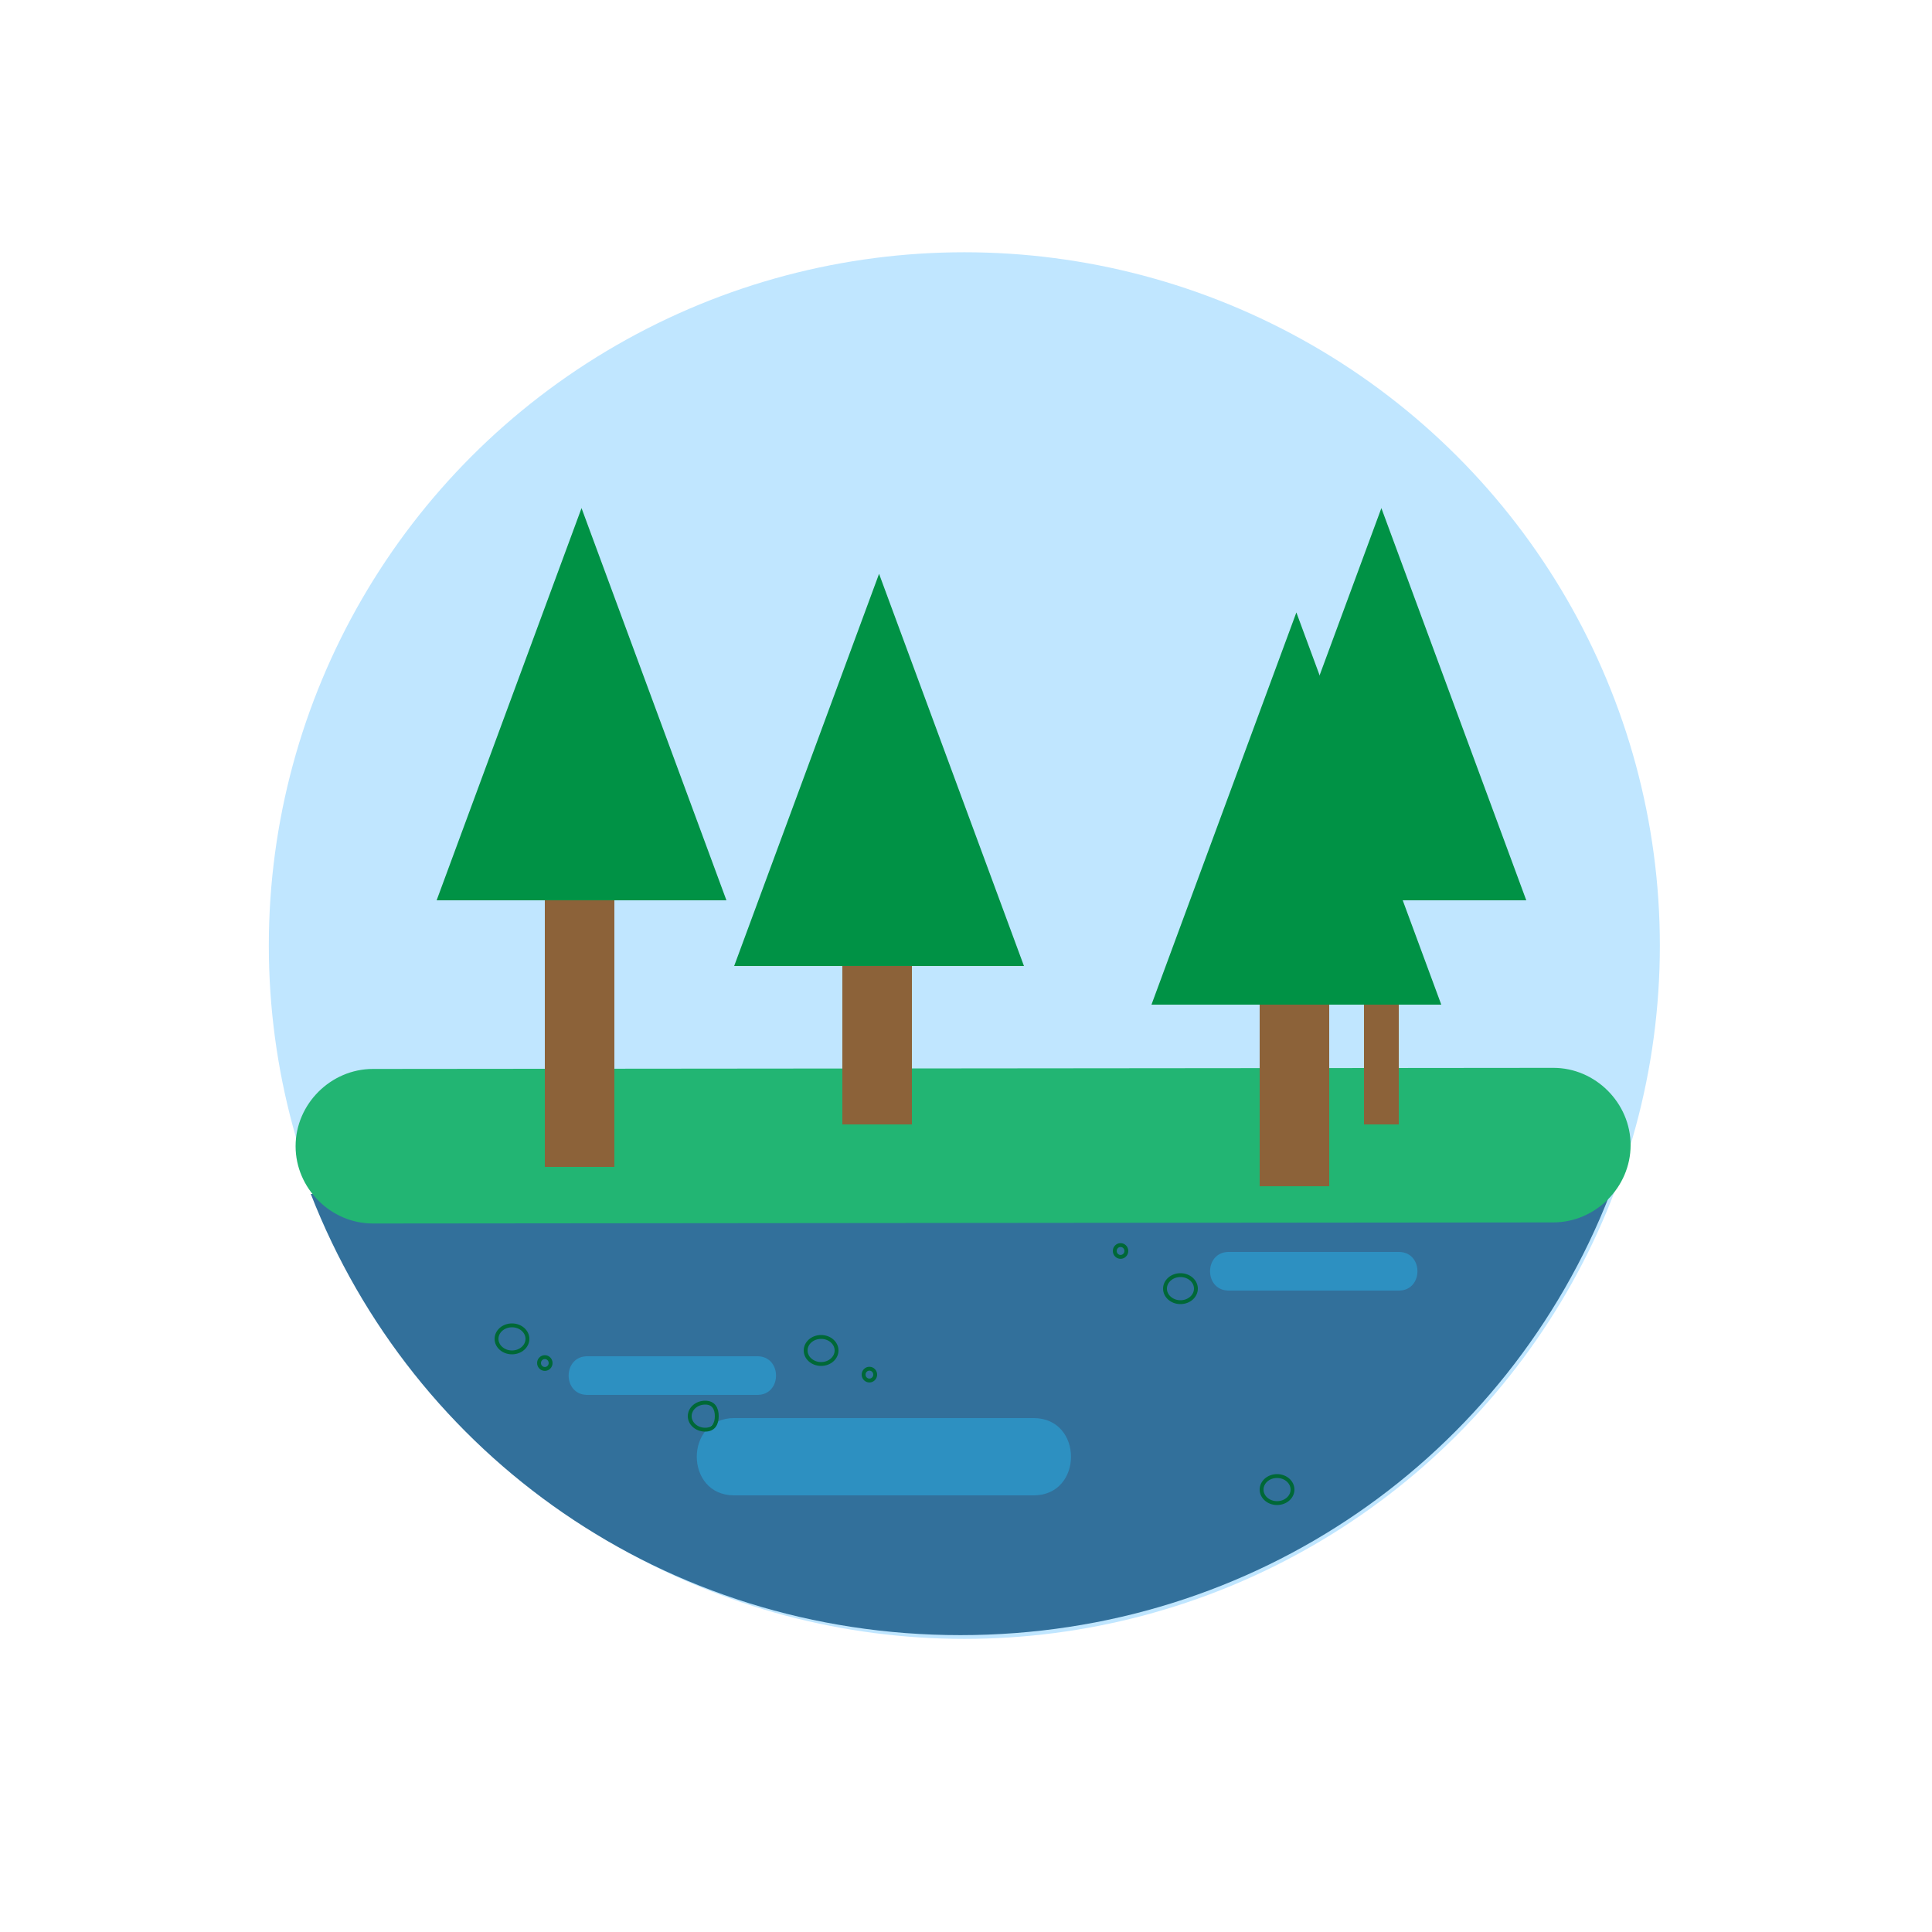<?xml version="1.0" encoding="iso-8859-1"?>
<!-- Generator: Adobe Illustrator 17.1.0, SVG Export Plug-In . SVG Version: 6.00 Build 0)  -->
<!DOCTYPE svg PUBLIC "-//W3C//DTD SVG 1.1//EN" "http://www.w3.org/Graphics/SVG/1.1/DTD/svg11.dtd">
<svg version="1.1" id="Layer_1" xmlns="http://www.w3.org/2000/svg" xmlns:xlink="http://www.w3.org/1999/xlink" x="0px" y="0px"
	 viewBox="0 0 500 500" style="enable-background:new 0 0 500 500;" xml:space="preserve">
<g>
	<ellipse style="fill:#C0E6FF;" cx="249.571" cy="244.714" rx="180" ry="179.429"/>
	<path style="fill:#32709B;" d="M248.548,423.172c76.333,0,141.613-46.172,168.116-114.172H80.432
		C106.935,377,172.215,423.172,248.548,423.172z"/>
	<g>
		<g>
			<path style="fill:#22B573;" d="M96.5,316.641c41.153-0.038,82.307-0.076,123.46-0.114c56.065-0.052,112.129-0.103,168.194-0.155
				c4.615-0.004,9.23-0.009,13.845-0.013c10.902-0.01,20-9.09,20-20c0-10.895-9.098-20.01-20-20
				c-41.153,0.038-82.307,0.076-123.46,0.114c-56.065,0.052-112.129,0.103-168.194,0.155c-4.615,0.004-9.23,0.009-13.845,0.013
				c-10.902,0.01-20,9.09-20,20C76.5,307.536,85.598,316.651,96.5,316.641L96.5,316.641z"/>
		</g>
	</g>
	<g style="opacity:0.54;">
		<g>
			<path style="fill:#29ABE2;" d="M152,361c14.667,0,29.333,0,44,0c6.449,0,6.449-10,0-10c-14.667,0-29.333,0-44,0
				C145.551,351,145.551,361,152,361L152,361z"/>
		</g>
	</g>
	<g style="opacity:0.54;">
		<g>
			<path style="fill:#29ABE2;" d="M190,387c25.833,0,51.667,0,77.5,0c12.897,0,12.897-20,0-20c-25.833,0-51.667,0-77.5,0
				C177.103,367,177.103,387,190,387L190,387z"/>
		</g>
	</g>
	<g style="opacity:0.54;">
		<g>
			<path style="fill:#29ABE2;" d="M318,334c14.667,0,29.333,0,44,0c6.449,0,6.449-10,0-10c-14.667,0-29.333,0-44,0
				C311.551,324,311.551,334,318,334L318,334z"/>
		</g>
	</g>
	<ellipse style="fill:none;stroke:#006837;stroke-miterlimit:10;" cx="132.5" cy="346.5" rx="4" ry="3.5"/>
	<path style="fill:none;stroke:#006837;stroke-miterlimit:10;" d="M185.5,366.5c0,1.933-0.791,3.5-3,3.5s-4-1.567-4-3.5
		s1.791-3.5,4-3.5S185.5,364.567,185.5,366.5z"/>
	<ellipse style="fill:none;stroke:#006837;stroke-miterlimit:10;" cx="212.5" cy="349.5" rx="4" ry="3.5"/>
	<ellipse style="fill:none;stroke:#006837;stroke-miterlimit:10;" cx="305.5" cy="333.5" rx="4" ry="3.5"/>
	<ellipse style="fill:none;stroke:#006837;stroke-miterlimit:10;" cx="330.5" cy="385.5" rx="4" ry="3.5"/>
	<ellipse style="fill:none;stroke:#006837;stroke-miterlimit:10;" cx="141" cy="352.75" rx="1.5" ry="1.531"/>
	<ellipse style="fill:none;stroke:#006837;stroke-miterlimit:10;" cx="290" cy="323.75" rx="1.5" ry="1.531"/>
	<ellipse style="fill:none;stroke:#006837;stroke-miterlimit:10;" cx="225" cy="355.75" rx="1.5" ry="1.531"/>
	<rect x="141" y="203" style="fill:#8C6239;" width="18" height="99"/>
	<rect x="218" y="192" style="fill:#8C6239;" width="18" height="99"/>
	<rect x="326" y="208" style="fill:#8C6239;" width="18" height="99"/>
	<rect x="353" y="192" style="fill:#8C6239;" width="9" height="99"/>
	<polygon style="fill:#009245;" points="113,233 188,233 150.5,131.5 	"/>
	<polygon style="fill:#009245;" points="190,250 265,250 227.5,148.5 	"/>
	<polygon style="fill:#009245;" points="298,260 373,260 335.5,158.5 	"/>
	<polygon style="fill:#009245;" points="320,233 395,233 357.5,131.5 	"/>
</g>
</svg>
